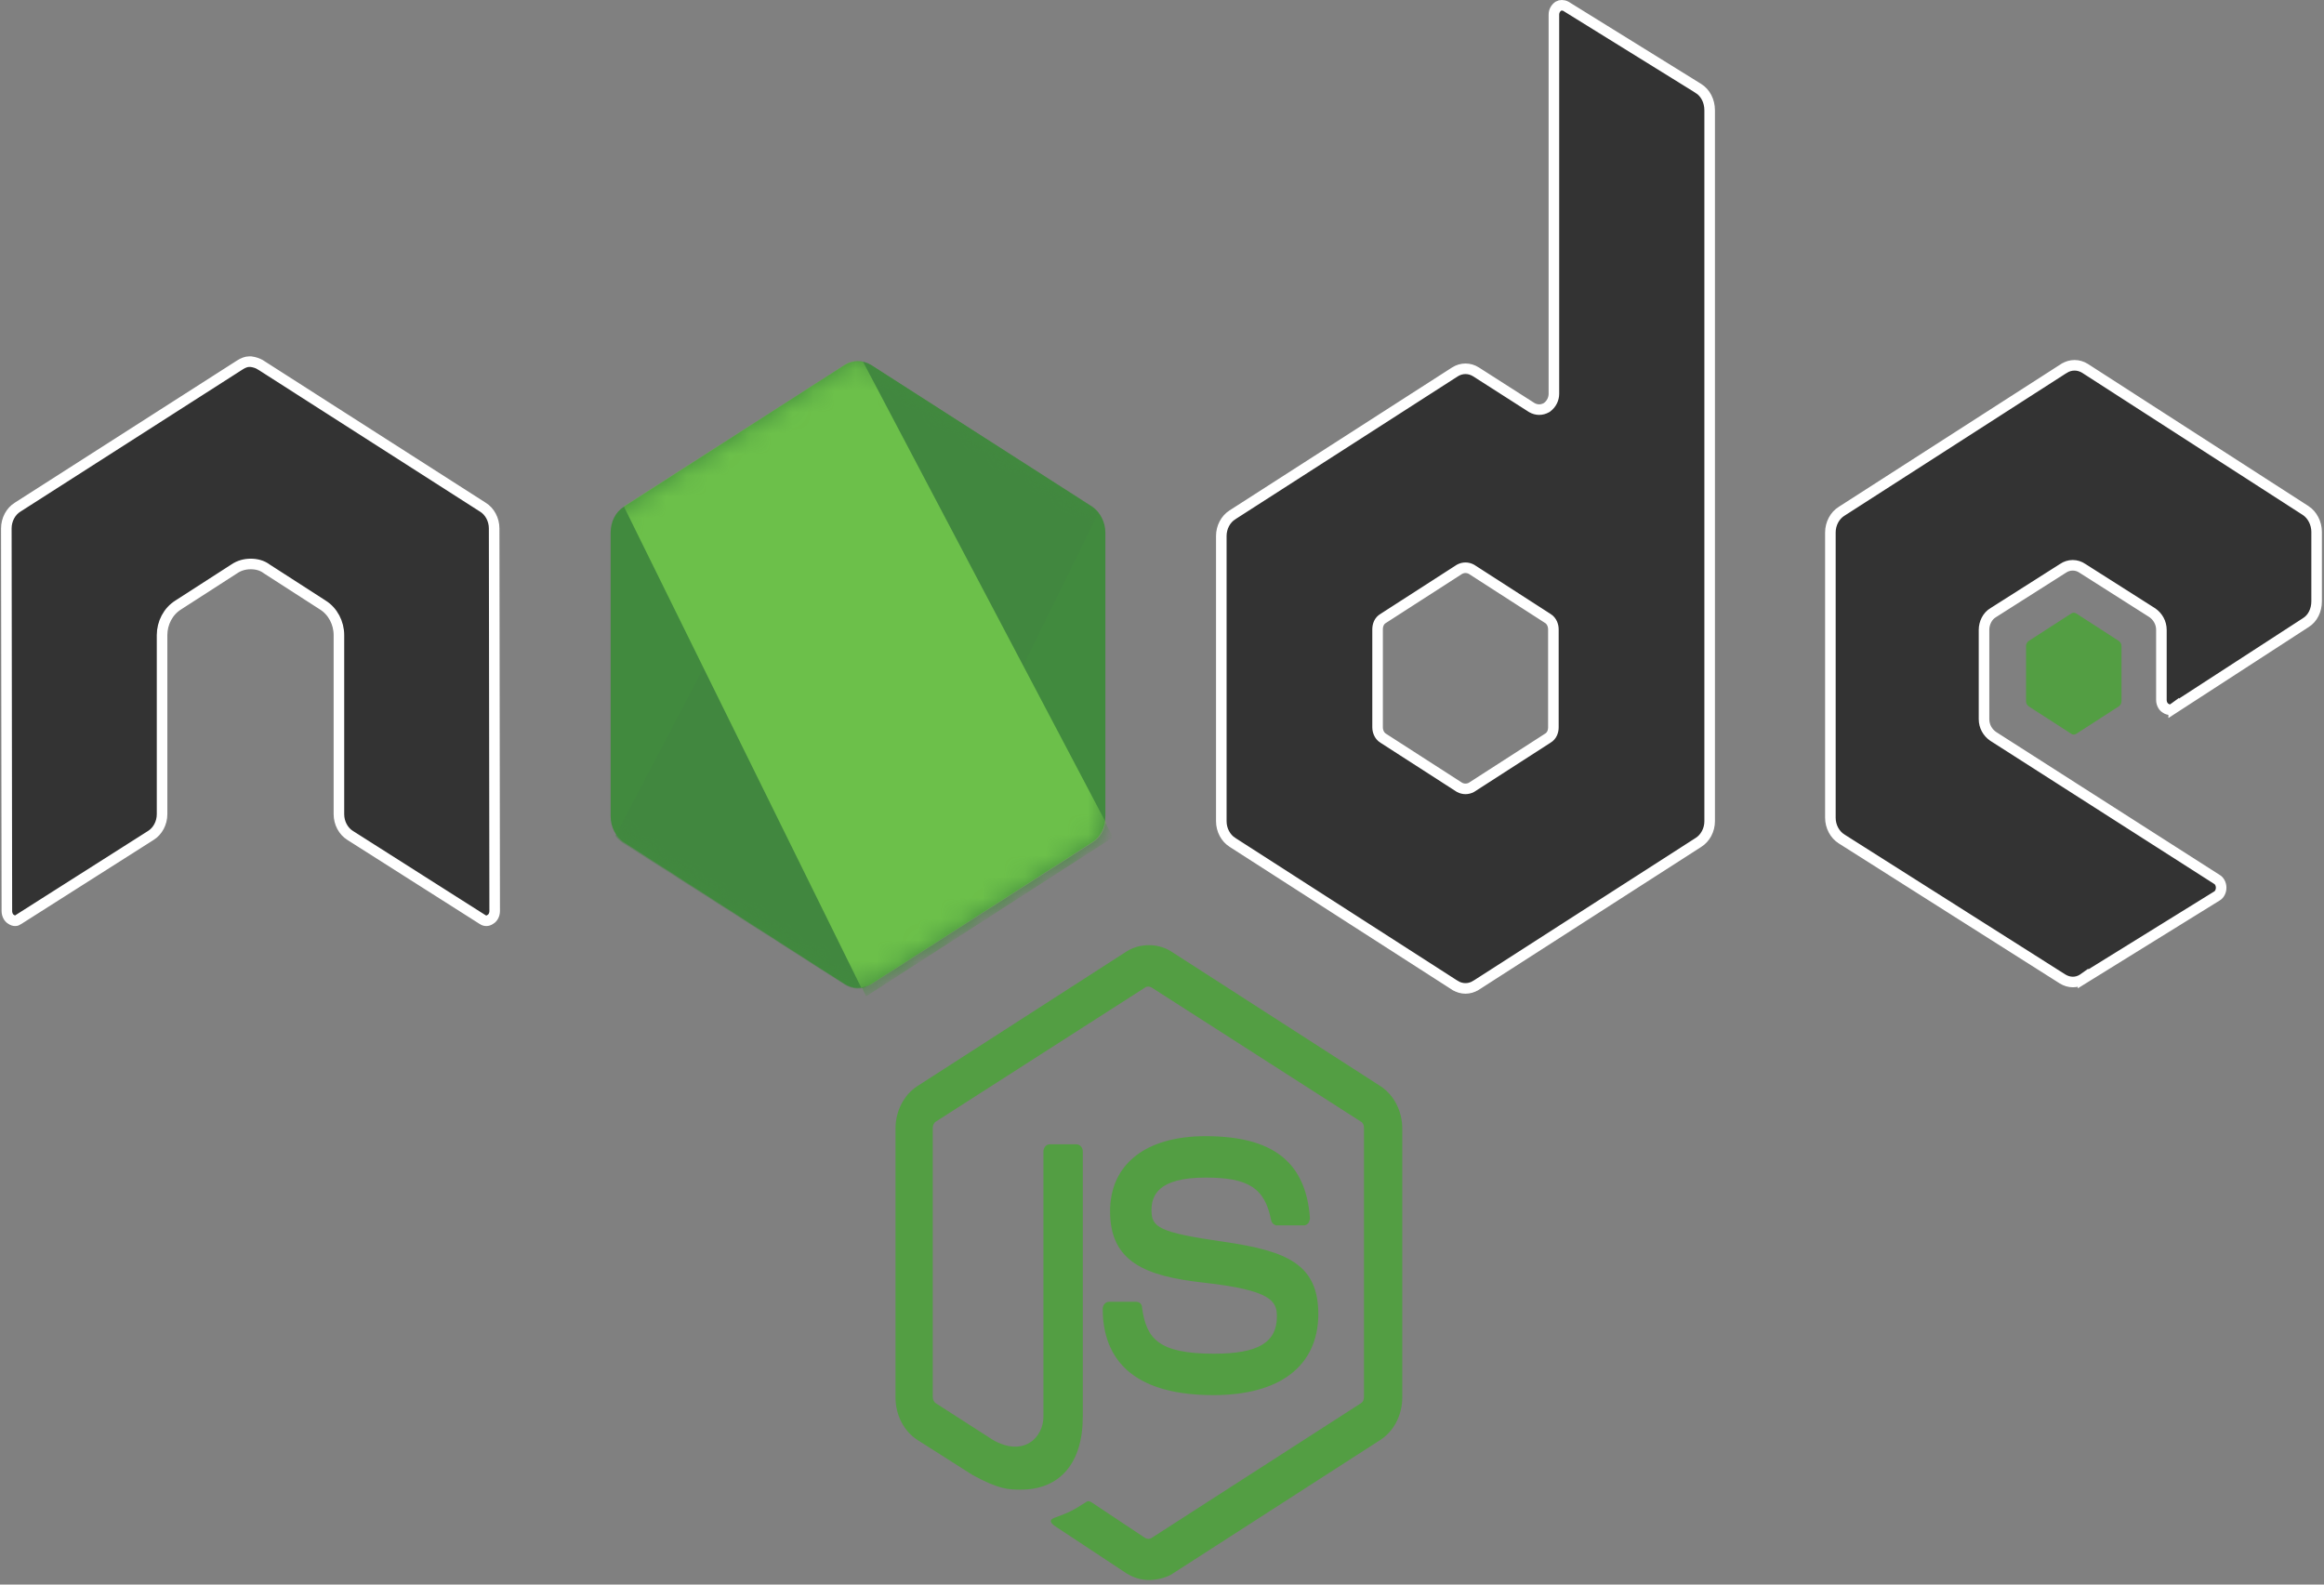 <svg width="110" height="75" viewBox="0 0 110 75" fill="none" xmlns="http://www.w3.org/2000/svg">
<rect x="0" y="0" width="110" height="75" fill="#808080" stroke="none"/>
<g id="logos:nodejs" clip-path="url(#clip0_67_364)">
<g id="Group">
<path id="Vector" d="M54.379 74.784C54.007 74.784 53.659 74.673 53.336 74.48L50.034 72.299C49.537 71.996 49.785 71.885 49.935 71.83C50.605 71.582 50.729 71.526 51.424 71.085C51.499 71.029 51.598 71.057 51.673 71.112L54.206 72.796C54.305 72.851 54.429 72.851 54.503 72.796L64.411 66.419C64.51 66.364 64.56 66.254 64.56 66.116V53.39C64.56 53.251 64.51 53.141 64.411 53.086L54.503 46.737C54.404 46.681 54.28 46.681 54.206 46.737L44.298 53.086C44.199 53.141 44.149 53.279 44.149 53.389V66.115C44.149 66.226 44.199 66.364 44.298 66.419L47.005 68.158C48.47 68.987 49.388 68.02 49.388 67.054V54.494C49.388 54.328 49.513 54.162 49.686 54.162H50.953C51.102 54.162 51.251 54.3 51.251 54.494V67.054C51.251 69.235 50.183 70.505 48.321 70.505C47.749 70.505 47.303 70.505 46.036 69.815L43.429 68.158C42.783 67.745 42.386 66.971 42.386 66.143V53.417C42.386 52.589 42.783 51.816 43.429 51.402L53.336 45.025C53.957 44.639 54.801 44.639 55.422 45.025L65.329 51.402C65.975 51.816 66.373 52.589 66.373 53.417V66.143C66.373 66.971 65.975 67.745 65.329 68.158L55.422 74.535C55.099 74.701 54.727 74.784 54.379 74.784ZM57.433 66.033C53.088 66.033 52.194 63.824 52.194 61.947C52.194 61.782 52.318 61.616 52.492 61.616H53.783C53.932 61.616 54.056 61.726 54.056 61.892C54.255 63.355 54.826 64.073 57.458 64.073C59.544 64.073 60.438 63.548 60.438 62.306C60.438 61.588 60.19 61.064 56.937 60.705C54.23 60.401 52.542 59.739 52.542 57.337C52.542 55.101 54.23 53.776 57.061 53.776C60.239 53.776 61.804 54.991 62.002 57.641C62.002 57.724 61.977 57.806 61.928 57.889C61.878 57.944 61.804 57.999 61.729 57.999H60.438C60.314 57.999 60.19 57.889 60.165 57.751C59.867 56.233 59.097 55.736 57.061 55.736C54.777 55.736 54.503 56.619 54.503 57.282C54.503 58.082 54.826 58.331 57.905 58.772C60.959 59.214 62.4 59.849 62.4 62.223C62.375 64.653 60.587 66.033 57.433 66.033Z" fill="#539E43"/>
<path id="Vector_2" d="M23.389 25.011V25.011L23.414 43.12C23.414 43.12 23.414 43.12 23.414 43.12C23.414 43.298 23.323 43.452 23.219 43.509L23.208 43.515L23.198 43.523C23.141 43.562 23.079 43.581 23.018 43.581C22.957 43.581 22.895 43.562 22.839 43.523L22.839 43.522L22.829 43.516L16.572 39.541L16.57 39.54C16.252 39.341 16.042 38.955 16.042 38.538V30.063C16.042 29.487 15.756 28.935 15.281 28.637C15.28 28.637 15.28 28.636 15.279 28.636L12.635 26.933C12.406 26.756 12.127 26.693 11.869 26.693C11.605 26.693 11.331 26.759 11.085 26.928L8.434 28.636C8.434 28.636 8.433 28.637 8.433 28.637C7.957 28.935 7.671 29.487 7.671 30.063V38.538C7.671 38.955 7.461 39.341 7.143 39.54L7.141 39.541L0.884 43.516L0.873 43.523L0.863 43.532C0.785 43.593 0.659 43.605 0.54 43.522L0.53 43.515L0.519 43.509C0.416 43.452 0.325 43.298 0.325 43.12L0.325 43.12L0.3 25.011C0.3 25.011 0.3 25.011 0.3 25.011C0.3 24.593 0.509 24.207 0.828 24.008L0.83 24.007L11.358 17.271C11.358 17.271 11.358 17.271 11.358 17.271C11.511 17.174 11.663 17.117 11.794 17.117H11.876C12.047 17.142 12.201 17.189 12.33 17.271C12.331 17.271 12.331 17.271 12.331 17.271L22.858 24.007L22.861 24.008C23.179 24.207 23.389 24.593 23.389 25.011ZM73.198 19.294L73.213 19.286L73.226 19.276C73.441 19.116 73.55 18.875 73.55 18.634V0.69C73.55 0.53 73.628 0.386 73.761 0.291C73.848 0.239 73.992 0.231 74.118 0.299L80.393 4.187C80.394 4.187 80.394 4.187 80.394 4.188C80.71 4.386 80.922 4.77 80.922 5.218V38.869C80.922 39.286 80.712 39.672 80.394 39.871L80.391 39.873L69.864 46.636C69.864 46.636 69.863 46.636 69.863 46.636C69.709 46.733 69.537 46.783 69.365 46.783C69.192 46.783 69.02 46.733 68.866 46.636C68.865 46.636 68.865 46.636 68.865 46.636L58.338 39.873L58.336 39.871C58.017 39.672 57.807 39.286 57.807 38.869V25.37C57.807 24.952 58.017 24.566 58.336 24.367L58.338 24.365L68.865 17.603C68.865 17.603 68.865 17.603 68.866 17.602C69.02 17.505 69.192 17.455 69.365 17.455C69.538 17.455 69.71 17.505 69.864 17.603C69.864 17.603 69.864 17.603 69.864 17.603L72.495 19.286L72.502 19.29L72.508 19.294C72.733 19.419 72.974 19.419 73.198 19.294ZM69.645 37.267L69.653 37.262L69.661 37.257L73.256 34.942C73.455 34.827 73.525 34.616 73.525 34.424V29.787C73.525 29.697 73.506 29.6 73.466 29.511C73.428 29.427 73.362 29.331 73.256 29.269L69.661 26.954L69.653 26.949L69.645 26.944C69.559 26.898 69.463 26.872 69.365 26.872C69.266 26.872 69.17 26.898 69.084 26.944L69.076 26.949L69.068 26.954L65.473 29.269C65.274 29.384 65.204 29.595 65.204 29.787V34.424C65.204 34.514 65.223 34.611 65.263 34.699C65.301 34.784 65.367 34.88 65.473 34.942L69.068 37.257L69.076 37.262L69.084 37.267C69.17 37.313 69.266 37.338 69.365 37.338C69.463 37.338 69.559 37.313 69.645 37.267ZM109.147 29.464L109.144 29.466L102.886 33.525L102.886 33.524L102.879 33.529C102.823 33.569 102.761 33.588 102.7 33.588C102.639 33.588 102.576 33.569 102.52 33.529L102.51 33.522L102.498 33.516C102.395 33.459 102.304 33.305 102.304 33.127V29.814C102.304 29.479 102.136 29.184 101.874 29.002L101.874 29.002L101.865 28.996L98.567 26.901C98.431 26.807 98.271 26.756 98.106 26.756C97.941 26.756 97.781 26.807 97.645 26.901L94.352 28.992C94.062 29.158 93.908 29.498 93.908 29.814V34.038C93.908 34.373 94.076 34.669 94.338 34.851L94.338 34.851L94.346 34.856L104.924 41.619L104.93 41.623L104.937 41.627C105.04 41.685 105.132 41.838 105.132 42.016C105.132 42.194 105.04 42.347 104.937 42.405L104.937 42.405L104.927 42.411L98.595 46.331L98.595 46.33L98.588 46.335C98.302 46.526 97.937 46.531 97.618 46.331C97.618 46.331 97.618 46.331 97.618 46.331L87.165 39.707L87.164 39.706C86.846 39.507 86.636 39.121 86.636 38.703V25.204C86.636 24.786 86.845 24.4 87.164 24.201L87.167 24.2L97.693 17.437C97.694 17.437 97.694 17.437 97.694 17.437C97.848 17.34 98.02 17.29 98.193 17.29C98.366 17.29 98.538 17.34 98.692 17.437C98.692 17.437 98.692 17.437 98.692 17.437L109.141 24.17C109.142 24.17 109.142 24.171 109.143 24.171C109.44 24.37 109.651 24.758 109.651 25.176V28.461C109.651 28.889 109.459 29.27 109.147 29.464Z" fill="#333333" stroke="white" stroke-width="0.5"/>
<path id="Vector_3" d="M98.031 29.041C98.068 29.014 98.112 29 98.156 29C98.2 29 98.243 29.014 98.28 29.041L100.291 30.339C100.366 30.394 100.415 30.477 100.415 30.587V33.182C100.415 33.292 100.366 33.375 100.291 33.431L98.28 34.728C98.243 34.755 98.2 34.77 98.156 34.77C98.112 34.77 98.068 34.755 98.031 34.728L96.02 33.431C95.946 33.375 95.896 33.292 95.896 33.182V30.587C95.896 30.477 95.946 30.394 96.02 30.339L98.031 29.041Z" fill="#539E43"/>
<g id="Group_2">
<path id="Vector_4" d="M41.244 17.281C41.051 17.159 40.833 17.095 40.611 17.095C40.389 17.095 40.17 17.159 39.977 17.281L29.524 23.989C29.126 24.237 28.903 24.707 28.903 25.204V38.648C28.903 39.145 29.151 39.614 29.524 39.862L39.977 46.571C40.17 46.693 40.389 46.757 40.611 46.757C40.833 46.757 41.051 46.693 41.244 46.571L51.698 39.862C52.095 39.614 52.319 39.145 52.319 38.648V25.204C52.319 24.707 52.07 24.238 51.698 23.989L41.244 17.281Z" fill="url(#paint0_linear_67_364)"/>
<g id="Mask group">
<mask id="mask0_67_364" style="mask-type:luminance" maskUnits="userSpaceOnUse" x="28" y="17" width="25" height="30">
<g id="Group_3">
<path id="Vector_5" d="M41.244 17.281C41.051 17.159 40.833 17.095 40.611 17.095C40.389 17.095 40.17 17.159 39.977 17.281L29.524 23.989C29.126 24.237 28.903 24.707 28.903 25.204V38.648C28.903 39.145 29.151 39.614 29.524 39.862L39.977 46.571C40.17 46.693 40.389 46.757 40.611 46.757C40.833 46.757 41.051 46.693 41.244 46.571L51.698 39.862C52.095 39.614 52.319 39.145 52.319 38.648V25.204C52.319 24.707 52.07 24.238 51.698 23.989L41.244 17.281Z" fill="white"/>
</g>
</mask>
<g mask="url(#mask0_67_364)">
<g id="Group_4">
<path id="Vector_6" d="M51.722 23.989L41.219 17.281C41.116 17.223 41.008 17.177 40.896 17.143L29.126 39.559C29.224 39.691 29.342 39.803 29.474 39.89L39.977 46.599C40.276 46.792 40.623 46.847 40.946 46.736L51.996 24.265C51.921 24.155 51.822 24.072 51.722 23.989Z" fill="url(#paint1_linear_67_364)"/>
</g>
</g>
</g>
<g id="Mask group_2">
<mask id="mask1_67_364" style="mask-type:luminance" maskUnits="userSpaceOnUse" x="28" y="17" width="25" height="30">
<g id="Group_5">
<path id="Vector_7" d="M41.244 17.281C41.051 17.159 40.833 17.095 40.611 17.095C40.389 17.095 40.17 17.159 39.977 17.281L29.524 23.989C29.126 24.237 28.903 24.707 28.903 25.204V38.648C28.903 39.145 29.151 39.614 29.524 39.862L39.977 46.571C40.17 46.693 40.389 46.757 40.611 46.757C40.833 46.757 41.051 46.693 41.244 46.571L51.698 39.862C52.095 39.614 52.319 39.145 52.319 38.648V25.204C52.319 24.707 52.07 24.238 51.698 23.989L41.244 17.281Z" fill="white"/>
</g>
</mask>
<g mask="url(#mask1_67_364)">
<g id="Group_6">
<path id="Vector_8" fill-rule="evenodd" clip-rule="evenodd" d="M51.747 39.862C52.045 39.669 52.269 39.338 52.368 38.979L40.846 17.116C40.548 17.06 40.225 17.088 39.953 17.281L29.524 23.962L40.772 46.764C40.935 46.734 41.094 46.678 41.244 46.598L51.747 39.863L51.747 39.862Z" fill="url(#paint2_linear_67_364)"/>
<path id="Vector_9" fill-rule="evenodd" clip-rule="evenodd" d="M51.747 39.862L41.269 46.571C41.121 46.654 40.961 46.71 40.797 46.736L40.996 47.15L52.616 39.669V39.504L52.318 38.951C52.269 39.338 52.045 39.669 51.747 39.862Z" fill="url(#paint3_linear_67_364)"/>
<path id="Vector_10" fill-rule="evenodd" clip-rule="evenodd" d="M51.747 39.862L41.269 46.571C41.121 46.654 40.961 46.71 40.797 46.736L40.996 47.15L52.616 39.669V39.504L52.318 38.951C52.269 39.338 52.045 39.669 51.747 39.862Z" fill="url(#paint4_linear_67_364)"/>
</g>
</g>
</g>
</g>
</g>
</g>
<defs>
<linearGradient id="paint0_linear_67_364" x1="1625.57" y1="535.791" x2="299.544" y2="2409.92" gradientUnits="userSpaceOnUse">
<stop stop-color="#41873F"/>
<stop offset="0.329" stop-color="#418B3D"/>
<stop offset="0.635" stop-color="#419637"/>
<stop offset="0.932" stop-color="#3FA92D"/>
<stop offset="1" stop-color="#3FAE2A"/>
</linearGradient>
<linearGradient id="paint1_linear_67_364" x1="1018.84" y1="1652.88" x2="4019.05" y2="186.709" gradientUnits="userSpaceOnUse">
<stop offset="0.138" stop-color="#41873F"/>
<stop offset="0.403" stop-color="#54A044"/>
<stop offset="0.714" stop-color="#66B848"/>
<stop offset="0.908" stop-color="#6CC04A"/>
</linearGradient>
<linearGradient id="paint2_linear_67_364" x1="-70.741" y1="1500.68" x2="2348.22" y2="1500.68" gradientUnits="userSpaceOnUse">
<stop offset="0.092" stop-color="#6CC04A"/>
<stop offset="0.286" stop-color="#66B848"/>
<stop offset="0.597" stop-color="#54A044"/>
<stop offset="0.862" stop-color="#41873F"/>
</linearGradient>
<linearGradient id="paint3_linear_67_364" x1="-1186.78" y1="451.15" x2="1232.16" y2="451.15" gradientUnits="userSpaceOnUse">
<stop offset="0.092" stop-color="#6CC04A"/>
<stop offset="0.286" stop-color="#66B848"/>
<stop offset="0.597" stop-color="#54A044"/>
<stop offset="0.862" stop-color="#41873F"/>
</linearGradient>
<linearGradient id="paint4_linear_67_364" x1="1584.57" y1="-1691.58" x2="833.362" y2="1849.03" gradientUnits="userSpaceOnUse">
<stop stop-color="#41873F"/>
<stop offset="0.329" stop-color="#418B3D"/>
<stop offset="0.635" stop-color="#419637"/>
<stop offset="0.932" stop-color="#3FA92D"/>
<stop offset="1" stop-color="#3FAE2A"/>
</linearGradient>
<clipPath id="clip0_67_364">
<rect width="110" height="75" fill="white"/>
</clipPath>
</defs>
</svg>
